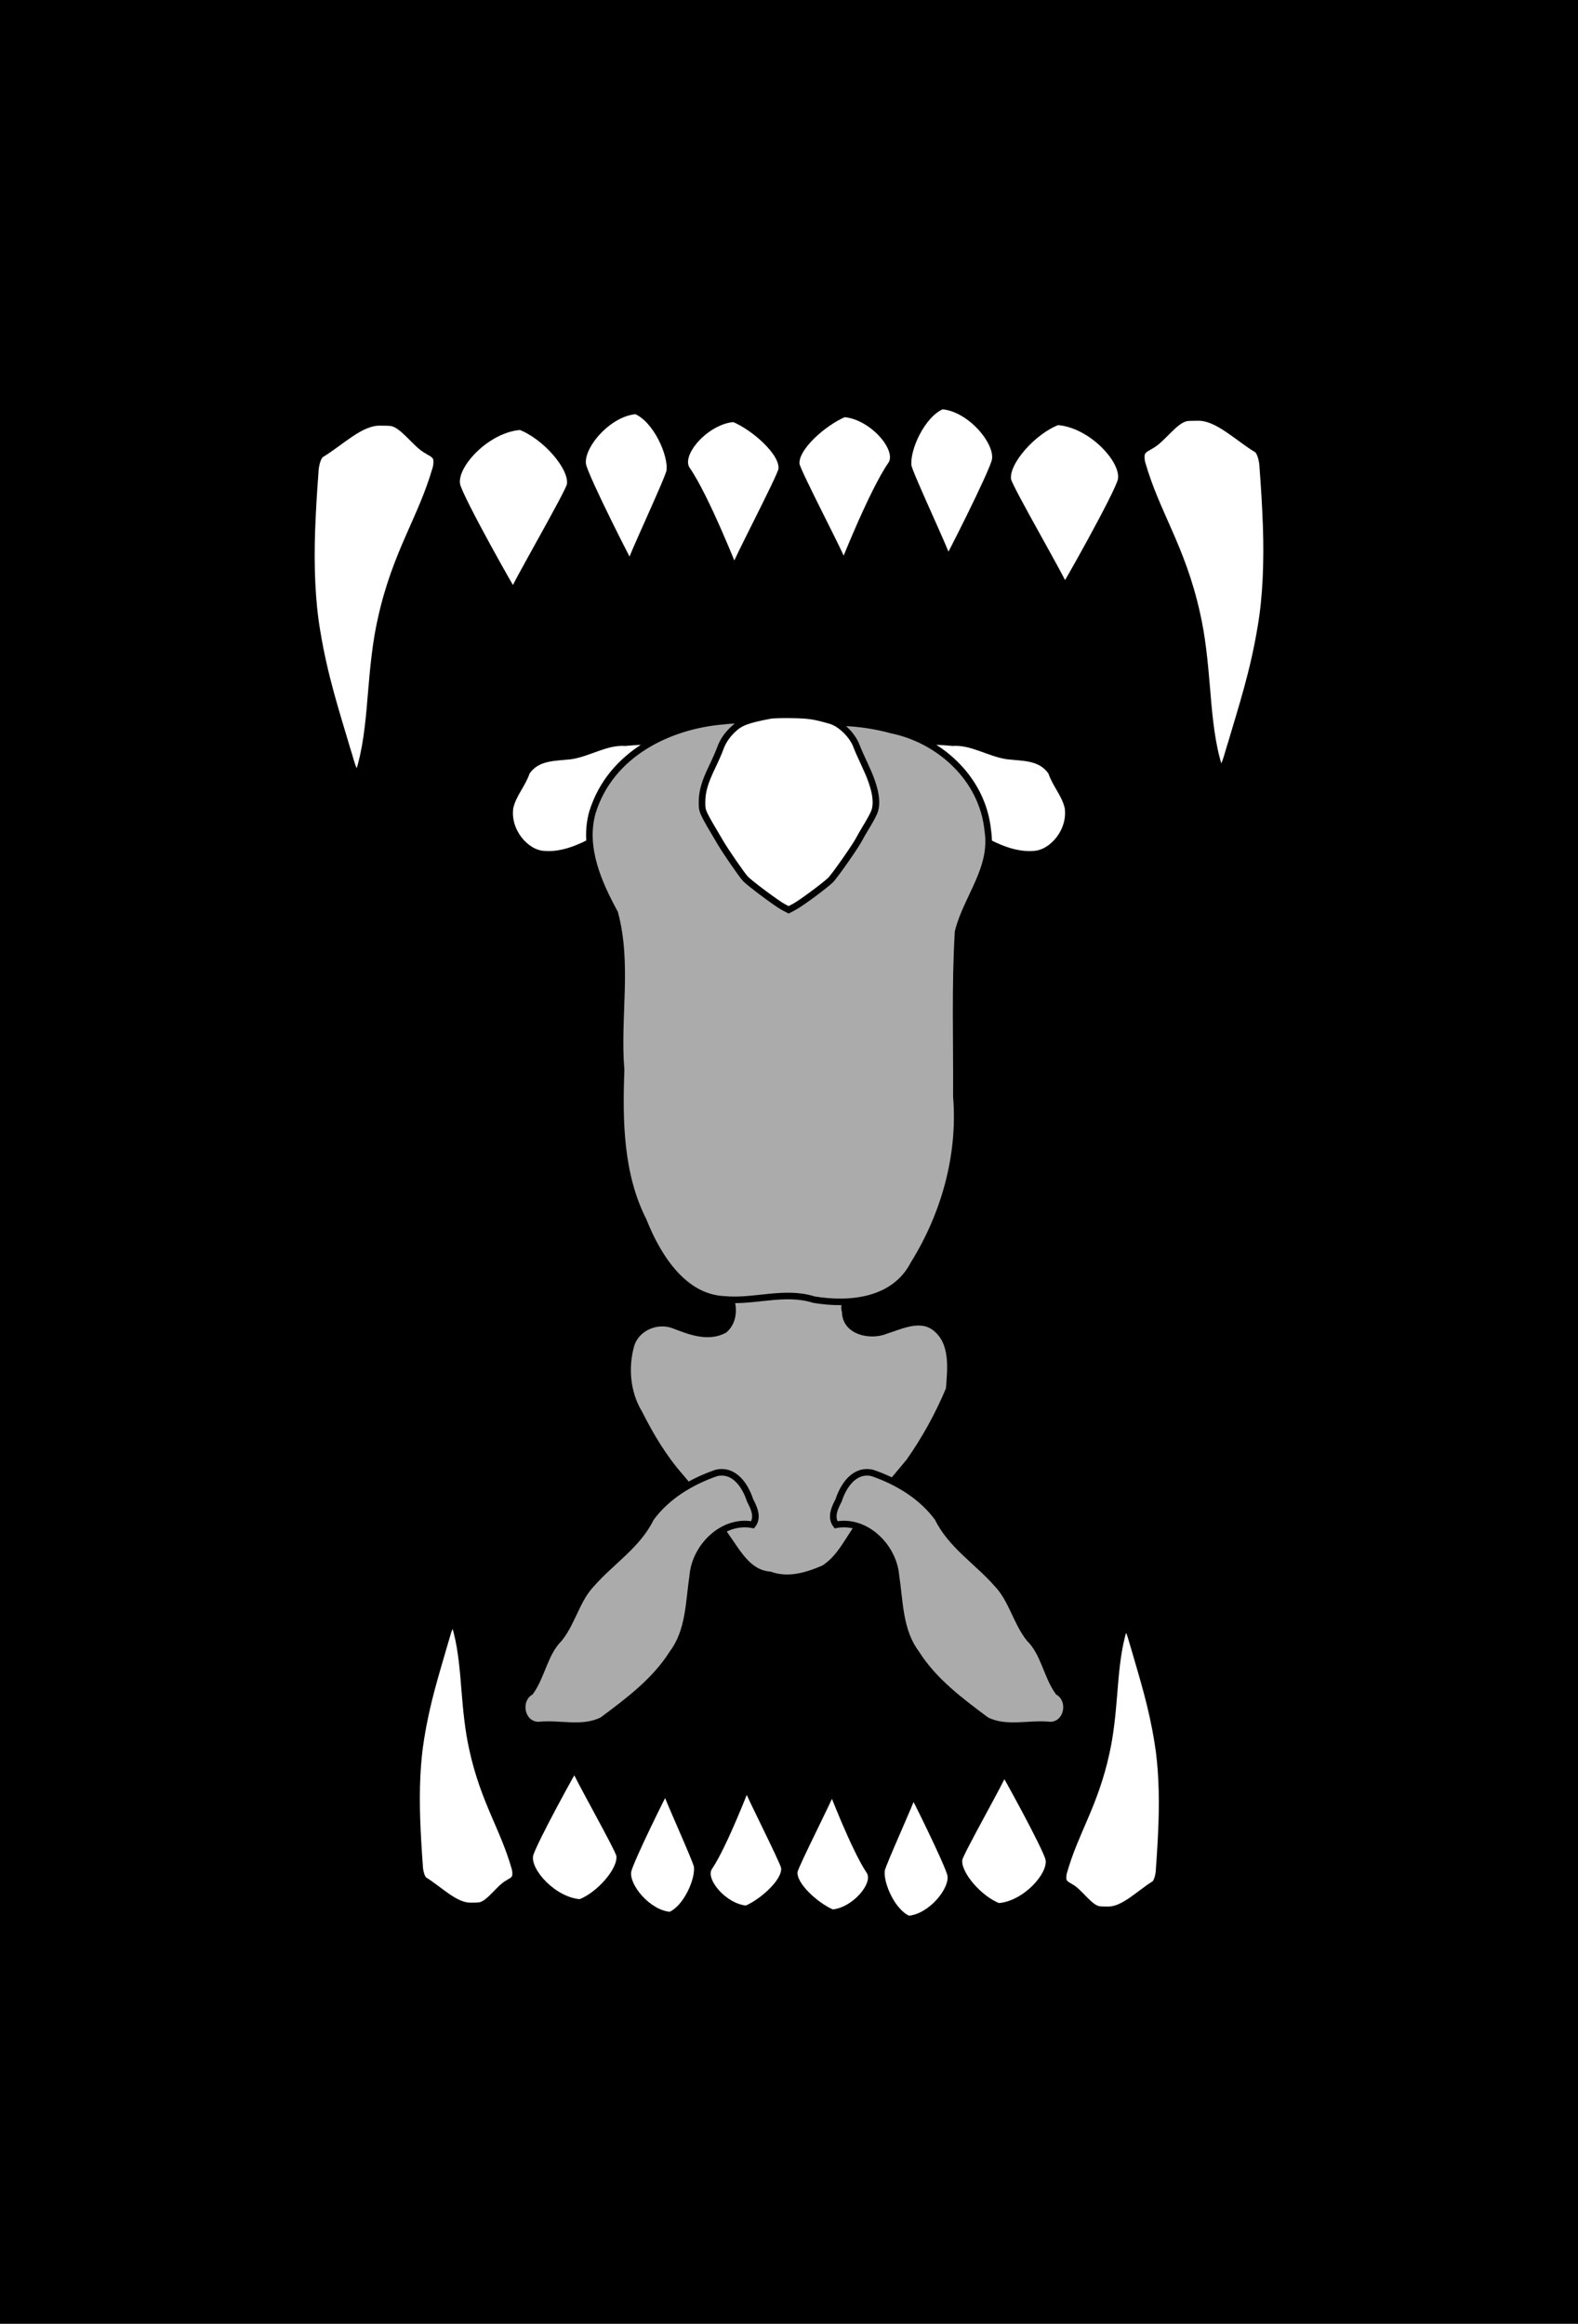 <?xml version="1.0" encoding="UTF-8" standalone="no"?>
<!-- Created with Inkscape (http://www.inkscape.org/) -->

<svg
   xmlns:dc="http://purl.org/dc/elements/1.1/"
   xmlns:cc="http://creativecommons.org/ns#"
   xmlns:rdf="http://www.w3.org/1999/02/22-rdf-syntax-ns#"
   xmlns:svg="http://www.w3.org/2000/svg"
   xmlns="http://www.w3.org/2000/svg"
   xmlns:sodipodi="http://sodipodi.sourceforge.net/DTD/sodipodi-0.dtd"
   xmlns:inkscape="http://www.inkscape.org/namespaces/inkscape"
   width="768"
   height="1130.667"
   viewBox="0 0 720 1060"
   id="svg2"
   version="1.1"
   inkscape:version="0.92.4 (5da689c313, 2019-01-14)"
   sodipodi:docname="predator-prey.svg"
   inkscape:export-filename="C:\Users\Giltwist\Dropbox\Tarot\Majors\predator-prey.png"
   inkscape:export-xdpi="300"
   inkscape:export-ydpi="300">
  <rect x="0" y="0" width="720" height="1060" fill="#808080" stroke="none"/>
  <defs
     id="defs4">
    <inkscape:path-effect
       effect="powerstroke"
       id="path-effect4186"
       is_visible="true"
       offset_points="0,0.5"
       sort_points="true"
       interpolator_type="CubicBezierJohan"
       interpolator_beta="0.2"
       start_linecap_type="zerowidth"
       linejoin_type="round"
       miter_limit="4"
       end_linecap_type="zerowidth"
       cusp_linecap_type="round" />
  </defs>
  <sodipodi:namedview
     id="base"
     pagecolor="#ffffff"
     bordercolor="#666666"
     borderopacity="1.0"
     inkscape:pageopacity="0.0"
     inkscape:pageshadow="2"
     inkscape:zoom="0.9899495"
     inkscape:cx="-140.6461"
     inkscape:cy="510.32129"
     inkscape:document-units="px"
     inkscape:current-layer="layer1"
     showgrid="false"
     units="px"
     inkscape:window-width="2560"
     inkscape:window-height="1377"
     inkscape:window-x="-8"
     inkscape:window-y="-8"
     inkscape:window-maximized="1" />
  <g
     inkscape:label="Layer 1"
     inkscape:groupmode="layer"
     id="layer1"
     transform="translate(0,7.638)">
    <rect
       style="fill:#000000;fill-opacity:1;fill-rule:evenodd;stroke:#000000;stroke-width:3.386;stroke-linecap:round;stroke-linejoin:miter;stroke-miterlimit:4;stroke-dasharray:none;stroke-dashoffset:0;stroke-opacity:1"
       id="rect4543"
       width="831.429"
       height="1157.458"
       x="-55.714"
       y="-48.606" />
    <g
       id="g4257"
       transform="translate(0.73,32.414)">
      <path
         sodipodi:nodetypes="cccccccccccccccc"
         inkscape:connector-curvature="0"
         id="path4178"
         d="m 172.474,152.617 c -8.847,-0.056 -17.796,9.238 -26.865,14.685 -1.261,1.007 -2.445,4.549 -2.542,8.365 -0.67,8.783 -1.195,17.596 -1.517,26.346 -0.572,16.328 0.049,32.522 2.357,45.905 3.361,20.6 8.715,36.796 13.677,53.616 1.335,3.959 2.364,9.129 4.189,11.418 1.025,0.494 1.895,-2.555 2.482,-4.995 2.593,-9.89 3.58,-21.643 4.486,-32.805 0.929,-11.226 2.077,-22.751 4.436,-32.987 3.306,-15.051 8.079,-26.953 12.867,-37.811 4.207,-9.676 8.644,-18.871 12.156,-30.95 0.488,-1.852 0.456,-4.584 -0.251,-5.162 -1.109,-1.551 -2.431,-1.817 -3.65,-2.685 -5.417,-2.78 -11.098,-12.103 -16.715,-12.791 -1.694,-0.175 -3.407,-0.107 -5.111,-0.148 z"
         inkscape:transform-center-y="19.674525"
         inkscape:transform-center-x="-2.199496"
         style="fill:#ffffff;fill-opacity:1;fill-rule:evenodd;stroke:#000000;stroke-width:3;stroke-linecap:round;stroke-linejoin:miter;stroke-miterlimit:4;stroke-dasharray:none;stroke-dashoffset:0;stroke-opacity:1" />
      <path
         sodipodi:nodetypes="sscss"
         inkscape:connector-curvature="0"
         id="path4200"
         d="m 233.571,230.144 c 1.569,3.504 -24.746,-43.028 -25.917,-49.08 -1.732,-8.95 13.839,-25.5 29.053,-26.55 10.98,4.096 24.029,18.438 22.781,26.55 -0.556,3.613 -26.403,47.993 -25.917,49.08 z"
         inkscape:transform-center-y="6.7075659"
         style="fill:#ffffff;fill-opacity:1;fill-rule:evenodd;stroke:#000000;stroke-width:3.129;stroke-linecap:round;stroke-linejoin:miter;stroke-miterlimit:4;stroke-dasharray:none;stroke-dashoffset:0;stroke-opacity:1" />
      <path
         sodipodi:nodetypes="sscss"
         inkscape:connector-curvature="0"
         id="path4200-7"
         d="m 286.803,217.114 c 1.301,3.225 -20.52,-39.602 -21.492,-45.172 -1.436,-8.237 11.476,-23.47 24.092,-24.436 9.105,3.77 16.355,19.827 15.32,27.293 -0.461,3.326 -18.324,41.315 -17.92,42.315 z"
         inkscape:transform-center-y="6.173479"
         style="fill:#ffffff;fill-opacity:1;fill-rule:evenodd;stroke:#000000;stroke-width:2.734;stroke-linecap:round;stroke-linejoin:miter;stroke-miterlimit:4;stroke-dasharray:none;stroke-dashoffset:0;stroke-opacity:1" />
      <path
         sodipodi:nodetypes="sscss"
         inkscape:connector-curvature="0"
         id="path4200-7-1"
         d="m 334.308,219.268 c 1.301,3.225 -12.663,-32.459 -21.492,-45.172 -4.769,-6.868 8.619,-22.041 21.235,-23.007 9.105,3.77 22.784,15.541 21.748,23.007 -0.461,3.326 -21.895,44.172 -21.492,45.172 z"
         inkscape:transform-center-y="6.173479"
         style="fill:#ffffff;fill-opacity:1;fill-rule:evenodd;stroke:#000000;stroke-width:2.734;stroke-linecap:round;stroke-linejoin:miter;stroke-miterlimit:4;stroke-dasharray:none;stroke-dashoffset:0;stroke-opacity:1" />
      <path
         sodipodi:nodetypes="cccccccccccccccc"
         inkscape:connector-curvature="0"
         id="path4178-4"
         d="m 546.066,150.388 c 8.847,-0.056 17.796,9.238 26.865,14.685 1.261,1.007 2.445,4.549 2.542,8.365 0.67,8.783 1.195,17.596 1.517,26.346 0.572,16.328 -0.049,32.522 -2.357,45.905 -3.361,20.6 -8.715,36.796 -13.677,53.616 -1.335,3.959 -2.364,9.129 -4.189,11.418 -1.025,0.494 -1.895,-2.555 -2.482,-4.995 -2.593,-9.89 -3.58,-21.643 -4.486,-32.805 -0.929,-11.226 -2.077,-22.751 -4.436,-32.987 -3.306,-15.051 -8.079,-26.953 -12.867,-37.811 -4.207,-9.676 -8.644,-18.871 -12.156,-30.95 -0.488,-1.852 -0.456,-4.584 0.251,-5.162 1.109,-1.551 2.431,-1.817 3.65,-2.685 5.417,-2.78 11.098,-12.103 16.715,-12.791 1.694,-0.175 3.407,-0.107 5.111,-0.148 z"
         inkscape:transform-center-y="19.674525"
         inkscape:transform-center-x="2.1994949"
         style="fill:#ffffff;fill-opacity:1;fill-rule:evenodd;stroke:#000000;stroke-width:3;stroke-linecap:round;stroke-linejoin:miter;stroke-miterlimit:4;stroke-dasharray:none;stroke-dashoffset:0;stroke-opacity:1" />
      <path
         sodipodi:nodetypes="sscss"
         inkscape:connector-curvature="0"
         id="path4200-4"
         d="m 484.968,227.915 c -1.569,3.504 24.746,-43.028 25.917,-49.08 1.732,-8.95 -13.839,-25.5 -29.053,-26.55 -10.98,4.096 -24.029,18.438 -22.781,26.55 0.556,3.613 26.403,47.993 25.917,49.08 z"
         inkscape:transform-center-y="6.7075659"
         style="fill:#ffffff;fill-opacity:1;fill-rule:evenodd;stroke:#000000;stroke-width:3.129;stroke-linecap:round;stroke-linejoin:miter;stroke-miterlimit:4;stroke-dasharray:none;stroke-dashoffset:0;stroke-opacity:1" />
      <path
         sodipodi:nodetypes="sscss"
         inkscape:connector-curvature="0"
         id="path4200-7-4"
         d="m 431.736,214.885 c -1.301,3.225 20.52,-39.602 21.492,-45.172 1.436,-8.237 -11.476,-23.47 -24.092,-24.436 -9.105,3.77 -16.355,19.827 -15.32,27.293 0.461,3.326 18.324,41.315 17.92,42.315 z"
         inkscape:transform-center-y="6.173479"
         style="fill:#ffffff;fill-opacity:1;fill-rule:evenodd;stroke:#000000;stroke-width:2.734;stroke-linecap:round;stroke-linejoin:miter;stroke-miterlimit:4;stroke-dasharray:none;stroke-dashoffset:0;stroke-opacity:1" />
      <path
         sodipodi:nodetypes="sscss"
         inkscape:connector-curvature="0"
         id="path4200-7-1-5"
         d="m 384.232,217.038 c -1.301,3.225 12.663,-32.459 21.492,-45.172 4.769,-6.868 -8.619,-22.041 -21.235,-23.007 -9.105,3.77 -22.784,15.541 -21.748,23.007 0.461,3.326 21.895,44.172 21.492,45.172 z"
         inkscape:transform-center-y="6.173479"
         style="fill:#ffffff;fill-opacity:1;fill-rule:evenodd;stroke:#000000;stroke-width:2.734;stroke-linecap:round;stroke-linejoin:miter;stroke-miterlimit:4;stroke-dasharray:none;stroke-dashoffset:0;stroke-opacity:1" />
    </g>
    <g
       id="g4257-7"
       transform="matrix(0.779,0,0,-0.799,80.284,983.419)">
      <path
         sodipodi:nodetypes="cccccccccccccccc"
         inkscape:connector-curvature="0"
         id="path4178-8"
         d="m 172.474,152.617 c -8.847,-0.056 -17.796,9.238 -26.865,14.685 -1.261,1.007 -2.445,4.549 -2.542,8.365 -0.67,8.783 -1.195,17.596 -1.517,26.346 -0.572,16.328 0.049,32.522 2.357,45.905 3.361,20.6 8.715,36.796 13.677,53.616 1.335,3.959 2.364,9.129 4.189,11.418 1.025,0.494 1.895,-2.555 2.482,-4.995 2.593,-9.89 3.58,-21.643 4.486,-32.805 0.929,-11.226 2.077,-22.751 4.436,-32.987 3.306,-15.051 8.079,-26.953 12.867,-37.811 4.207,-9.676 8.644,-18.871 12.156,-30.95 0.488,-1.852 0.456,-4.584 -0.251,-5.162 -1.109,-1.551 -2.431,-1.817 -3.65,-2.685 -5.417,-2.78 -11.098,-12.103 -16.715,-12.791 -1.694,-0.175 -3.407,-0.107 -5.111,-0.148 z"
         inkscape:transform-center-y="19.674525"
         inkscape:transform-center-x="-2.199496"
         style="fill:#ffffff;fill-opacity:1;fill-rule:evenodd;stroke:#000000;stroke-width:3;stroke-linecap:round;stroke-linejoin:miter;stroke-miterlimit:4;stroke-dasharray:none;stroke-dashoffset:0;stroke-opacity:1" />
      <path
         sodipodi:nodetypes="sscss"
         inkscape:connector-curvature="0"
         id="path4200-9"
         d="m 233.571,230.144 c 1.569,3.504 -24.746,-43.028 -25.917,-49.08 -1.732,-8.95 13.839,-25.5 29.053,-26.55 10.98,4.096 24.029,18.438 22.781,26.55 -0.556,3.613 -26.403,47.993 -25.917,49.08 z"
         inkscape:transform-center-y="6.7075659"
         style="fill:#ffffff;fill-opacity:1;fill-rule:evenodd;stroke:#000000;stroke-width:3.129;stroke-linecap:round;stroke-linejoin:miter;stroke-miterlimit:4;stroke-dasharray:none;stroke-dashoffset:0;stroke-opacity:1" />
      <path
         sodipodi:nodetypes="sscss"
         inkscape:connector-curvature="0"
         id="path4200-7-8"
         d="m 286.803,217.114 c 1.301,3.225 -20.52,-39.602 -21.492,-45.172 -1.436,-8.237 11.476,-23.47 24.092,-24.436 9.105,3.77 16.355,19.827 15.32,27.293 -0.461,3.326 -18.324,41.315 -17.92,42.315 z"
         inkscape:transform-center-y="6.173479"
         style="fill:#ffffff;fill-opacity:1;fill-rule:evenodd;stroke:#000000;stroke-width:2.734;stroke-linecap:round;stroke-linejoin:miter;stroke-miterlimit:4;stroke-dasharray:none;stroke-dashoffset:0;stroke-opacity:1" />
      <path
         sodipodi:nodetypes="sscss"
         inkscape:connector-curvature="0"
         id="path4200-7-1-2"
         d="m 334.308,219.268 c 1.301,3.225 -12.663,-32.459 -21.492,-45.172 -4.769,-6.868 8.619,-22.041 21.235,-23.007 9.105,3.77 22.784,15.541 21.748,23.007 -0.461,3.326 -21.895,44.172 -21.492,45.172 z"
         inkscape:transform-center-y="6.173479"
         style="fill:#ffffff;fill-opacity:1;fill-rule:evenodd;stroke:#000000;stroke-width:2.734;stroke-linecap:round;stroke-linejoin:miter;stroke-miterlimit:4;stroke-dasharray:none;stroke-dashoffset:0;stroke-opacity:1" />
      <path
         sodipodi:nodetypes="cccccccccccccccc"
         inkscape:connector-curvature="0"
         id="path4178-4-7"
         d="m 546.066,150.388 c 8.847,-0.056 17.796,9.238 26.865,14.685 1.261,1.007 2.445,4.549 2.542,8.365 0.67,8.783 1.195,17.596 1.517,26.346 0.572,16.328 -0.049,32.522 -2.357,45.905 -3.361,20.6 -8.715,36.796 -13.677,53.616 -1.335,3.959 -2.364,9.129 -4.189,11.418 -1.025,0.494 -1.895,-2.555 -2.482,-4.995 -2.593,-9.89 -3.58,-21.643 -4.486,-32.805 -0.929,-11.226 -2.077,-22.751 -4.436,-32.987 -3.306,-15.051 -8.079,-26.953 -12.867,-37.811 -4.207,-9.676 -8.644,-18.871 -12.156,-30.95 -0.488,-1.852 -0.456,-4.584 0.251,-5.162 1.109,-1.551 2.431,-1.817 3.65,-2.685 5.417,-2.78 11.098,-12.103 16.715,-12.791 1.694,-0.175 3.407,-0.107 5.111,-0.148 z"
         inkscape:transform-center-y="19.674525"
         inkscape:transform-center-x="2.1994949"
         style="fill:#ffffff;fill-opacity:1;fill-rule:evenodd;stroke:#000000;stroke-width:3;stroke-linecap:round;stroke-linejoin:miter;stroke-miterlimit:4;stroke-dasharray:none;stroke-dashoffset:0;stroke-opacity:1" />
      <path
         sodipodi:nodetypes="sscss"
         inkscape:connector-curvature="0"
         id="path4200-4-0"
         d="m 484.968,227.915 c -1.569,3.504 24.746,-43.028 25.917,-49.08 1.732,-8.95 -13.839,-25.5 -29.053,-26.55 -10.98,4.096 -24.029,18.438 -22.781,26.55 0.556,3.613 26.403,47.993 25.917,49.08 z"
         inkscape:transform-center-y="6.7075659"
         style="fill:#ffffff;fill-opacity:1;fill-rule:evenodd;stroke:#000000;stroke-width:3.129;stroke-linecap:round;stroke-linejoin:miter;stroke-miterlimit:4;stroke-dasharray:none;stroke-dashoffset:0;stroke-opacity:1" />
      <path
         sodipodi:nodetypes="sscss"
         inkscape:connector-curvature="0"
         id="path4200-7-4-7"
         d="m 431.736,214.885 c -1.301,3.225 20.52,-39.602 21.492,-45.172 1.436,-8.237 -11.476,-23.47 -24.092,-24.436 -9.105,3.77 -16.355,19.827 -15.32,27.293 0.461,3.326 18.324,41.315 17.92,42.315 z"
         inkscape:transform-center-y="6.173479"
         style="fill:#ffffff;fill-opacity:1;fill-rule:evenodd;stroke:#000000;stroke-width:2.734;stroke-linecap:round;stroke-linejoin:miter;stroke-miterlimit:4;stroke-dasharray:none;stroke-dashoffset:0;stroke-opacity:1" />
      <path
         sodipodi:nodetypes="sscss"
         inkscape:connector-curvature="0"
         id="path4200-7-1-5-7"
         d="m 384.232,217.038 c -1.301,3.225 12.663,-32.459 21.492,-45.172 4.769,-6.868 -8.619,-22.041 -21.235,-23.007 -9.105,3.77 -22.784,15.541 -21.748,23.007 0.461,3.326 21.895,44.172 21.492,45.172 z"
         inkscape:transform-center-y="6.173479"
         style="fill:#ffffff;fill-opacity:1;fill-rule:evenodd;stroke:#000000;stroke-width:2.734;stroke-linecap:round;stroke-linejoin:miter;stroke-miterlimit:4;stroke-dasharray:none;stroke-dashoffset:0;stroke-opacity:1" />
    </g>
    <g
       id="g4528"
       transform="matrix(1,0,0,-1,7.837,1046.558)">
      <path
         inkscape:connector-curvature="0"
         id="path4486"
         d="m 420.21,683.183 c 4.287,2.397 6.405,-3.744 9.358,-5.982 10.971,-5.63 21.861,-13.657 34.46,-12.646 8.287,0.477 16.935,10.558 15.429,21.226 -1.404,6.206 -5.625,10.367 -7.566,16.215 -4.819,7.161 -13.193,6.493 -20.191,7.351 -8.449,1.297 -16.129,6.67 -24.887,6.075 -8.489,0.765 -17.447,1.361 -25.636,-3.273 -4.545,-1.392 -10.454,0.682 -13.628,-5.141 -3.045,-4.897 -0.658,-11.441 3.248,-13.634 4.138,-2.27 8.425,-4.147 12.517,-6.552 4.866,-2.436 10.071,-5.847 15.642,-3.908 l 0.627,0.139 0.628,0.129 z"
         style="fill:#ffffff;fill-rule:evenodd;stroke:#000000;stroke-width:3;stroke-linecap:butt;stroke-linejoin:miter;stroke-miterlimit:4;stroke-dasharray:none;stroke-opacity:1" />
      <path
         inkscape:connector-curvature="0"
         id="path4486-2"
         d="m 284.117,683.183 c -4.287,2.397 -6.405,-3.744 -9.358,-5.982 -10.971,-5.63 -21.861,-13.657 -34.46,-12.646 -8.287,0.477 -16.935,10.558 -15.429,21.226 1.404,6.206 5.625,10.367 7.566,16.215 4.819,7.161 13.193,6.493 20.191,7.351 8.449,1.297 16.129,6.67 24.887,6.075 8.489,0.765 17.447,1.361 25.636,-3.273 4.545,-1.392 10.454,0.682 13.628,-5.141 3.045,-4.897 0.658,-11.441 -3.248,-13.634 -4.138,-2.27 -8.425,-4.147 -12.517,-6.552 -4.866,-2.436 -10.071,-5.847 -15.642,-3.908 l -0.627,0.139 -0.628,0.129 z"
         style="fill:#ffffff;fill-rule:evenodd;stroke:#000000;stroke-width:3;stroke-linecap:butt;stroke-linejoin:miter;stroke-miterlimit:4;stroke-dasharray:none;stroke-opacity:1" />
    </g>
    <path
       style="fill:#ababab;fill-opacity:1;fill-rule:evenodd;stroke:#000000;stroke-width:3;stroke-linecap:round;stroke-linejoin:miter;stroke-miterlimit:4;stroke-dasharray:none;stroke-dashoffset:0;stroke-opacity:1"
       d="m 357.011,573.342 c -9.902,1.023 -19.86,1.797 -29.821,1.46 6.351,5.549 10.436,17.89 3.33,24.176 -7.473,4.086 -16.001,0.623 -23.228,-2.156 -7.704,-2.819 -17.11,1.246 -19.416,9.293 -2.833,10.201 -1.787,21.745 3.753,30.887 5.215,10.33 11.147,20.329 18.836,29.038 7.419,8.667 14.721,17.497 20.811,27.142 5.194,7.187 10.004,16.852 20.022,17.578 8.298,3.016 16.902,0.42 24.573,-2.894 7.948,-4.957 11.509,-14.182 17.177,-21.292 6.447,-9.777 14.374,-18.387 21.771,-27.419 7.278,-10.321 13.386,-21.457 18.268,-33.106 0.732,-9.42 2.096,-21.172 -6.159,-27.856 -6.819,-5.517 -15.532,-1.152 -22.696,1.124 -7.059,2.956 -18.6,0.556 -18.569,-8.718 -2.014,-5.339 6.064,-11.733 3.409,-14.832 -10.78,1.125 -21.312,-2.587 -32.063,-2.426 z"
       id="path4441"
       inkscape:connector-curvature="0" />
    <path
       style="fill:#ababab;fill-opacity:1;fill-rule:evenodd;stroke:#000000;stroke-width:3;stroke-linecap:round;stroke-linejoin:miter;stroke-miterlimit:4;stroke-dasharray:none;stroke-dashoffset:0;stroke-opacity:1"
       d="m 329.942,321.341 c -24.07,1.993 -51.289,14.486 -59.659,41.676 -4.469,16.096 2.855,32.301 10.213,45.814 6.313,23.335 0.878,47.817 2.899,71.63 -0.898,23.283 -0.466,47.809 10.137,68.676 6.713,16.95 18.533,35.116 36.857,35.962 13.701,1.337 27.446,-4.154 40.952,0.109 16.062,2.687 36.694,1.035 45.622,-16.375 13.81,-22.186 21.626,-49.239 19.405,-76.29 0.162,-25.035 -0.712,-50.172 0.779,-75.139 3.879,-15.596 16.219,-28.711 13.575,-46.022 -2.389,-24.495 -22.901,-41.68 -43.679,-45.912 -14.926,-4.104 -30.756,-4.782 -45.771,-0.83 -10.409,-2.451 -20.659,-4.682 -31.33,-3.298 z"
       id="path4351"
       inkscape:connector-curvature="0" />
    <path
       style="fill:#ffffff;fill-opacity:1;fill-rule:evenodd;stroke:#000000;stroke-width:3;stroke-linecap:round;stroke-linejoin:miter;stroke-miterlimit:4;stroke-dasharray:none;stroke-dashoffset:0;stroke-opacity:1"
       d="m 351.479,318.715 c -10.867,2.092 -13.837,3.24 -17.365,6.71 -2.727,2.682 -4.436,5.324 -5.616,8.682 -0.498,1.418 -2.165,5.193 -3.704,8.387 -3.235,6.716 -4.47,11.037 -4.479,15.657 -0.008,4.5 -0.195,4.088 8.618,18.94 2.379,4.009 9.474,14.268 11.131,16.094 1.799,1.983 14.42,11.394 17.364,12.947 l 2.392,1.263 2.647,-1.39 c 2.829,-1.485 13.656,-9.478 16.459,-12.151 1.783,-1.7 11.769,-15.963 13.09,-18.696 0.426,-0.882 2.013,-3.624 3.526,-6.094 1.513,-2.47 3.07,-5.397 3.46,-6.503 1.639,-4.645 0.262,-11.37 -4.313,-21.062 -1.643,-3.481 -3.356,-7.352 -3.806,-8.602 -1.845,-5.125 -7.274,-10.464 -12.027,-11.829 -7.347,-2.109 -9.892,-2.489 -17.53,-2.614 -4.306,-0.071 -8.738,0.046 -9.849,0.26 z"
       id="path4419"
       inkscape:connector-curvature="0" />
    <path
       style="fill:#ababab;fill-rule:evenodd;stroke:#000000;stroke-width:3;stroke-linecap:butt;stroke-linejoin:miter;stroke-miterlimit:4;stroke-dasharray:none;stroke-opacity:1;fill-opacity:1"
       d="m 343.414,687.916 c -13.689,-2.578 -26.218,10.058 -27.316,23.168 -1.823,12.031 -1.578,25.234 -9.234,35.428 -7.959,12.654 -20.154,21.718 -31.955,30.531 -9.123,4.679 -19.504,1.186 -29.195,2.246 -7.887,-0.053 -10.139,-11.216 -3.716,-15.114 5.398,-7.596 6.42,-17.654 13.21,-24.389 6.083,-7.667 7.924,-17.863 14.818,-24.997 8.826,-10.082 20.899,-17.518 26.92,-29.898 7.287,-9.978 18.39,-16.671 29.922,-20.625 8.181,-1.865 13.204,5.837 15.371,12.507 1.743,3.334 3.819,7.674 1.174,11.143 z"
       id="path4446"
       inkscape:connector-curvature="0" />
    <path
       style="fill:#ababab;fill-rule:evenodd;stroke:#000000;stroke-width:3;stroke-linecap:butt;stroke-linejoin:miter;stroke-miterlimit:4;stroke-dasharray:none;stroke-opacity:1;fill-opacity:1"
       d="m 381.463,687.916 c 13.689,-2.578 26.218,10.058 27.316,23.168 1.823,12.031 1.578,25.234 9.234,35.428 7.959,12.654 20.154,21.718 31.955,30.531 9.123,4.679 19.504,1.186 29.195,2.246 7.887,-0.053 10.139,-11.216 3.716,-15.114 -5.398,-7.596 -6.42,-17.654 -13.21,-24.389 -6.083,-7.667 -7.924,-17.863 -14.818,-24.997 -8.826,-10.082 -20.899,-17.518 -26.92,-29.898 -7.287,-9.978 -18.39,-16.671 -29.922,-20.625 -8.181,-1.865 -13.204,5.837 -15.371,12.507 -1.743,3.334 -3.819,7.674 -1.174,11.143 z"
       id="path4446-7"
       inkscape:connector-curvature="0"
       inkscape:transform-center-x="141.43233"
       inkscape:transform-center-y="8.577015" />
  </g>
</svg>
